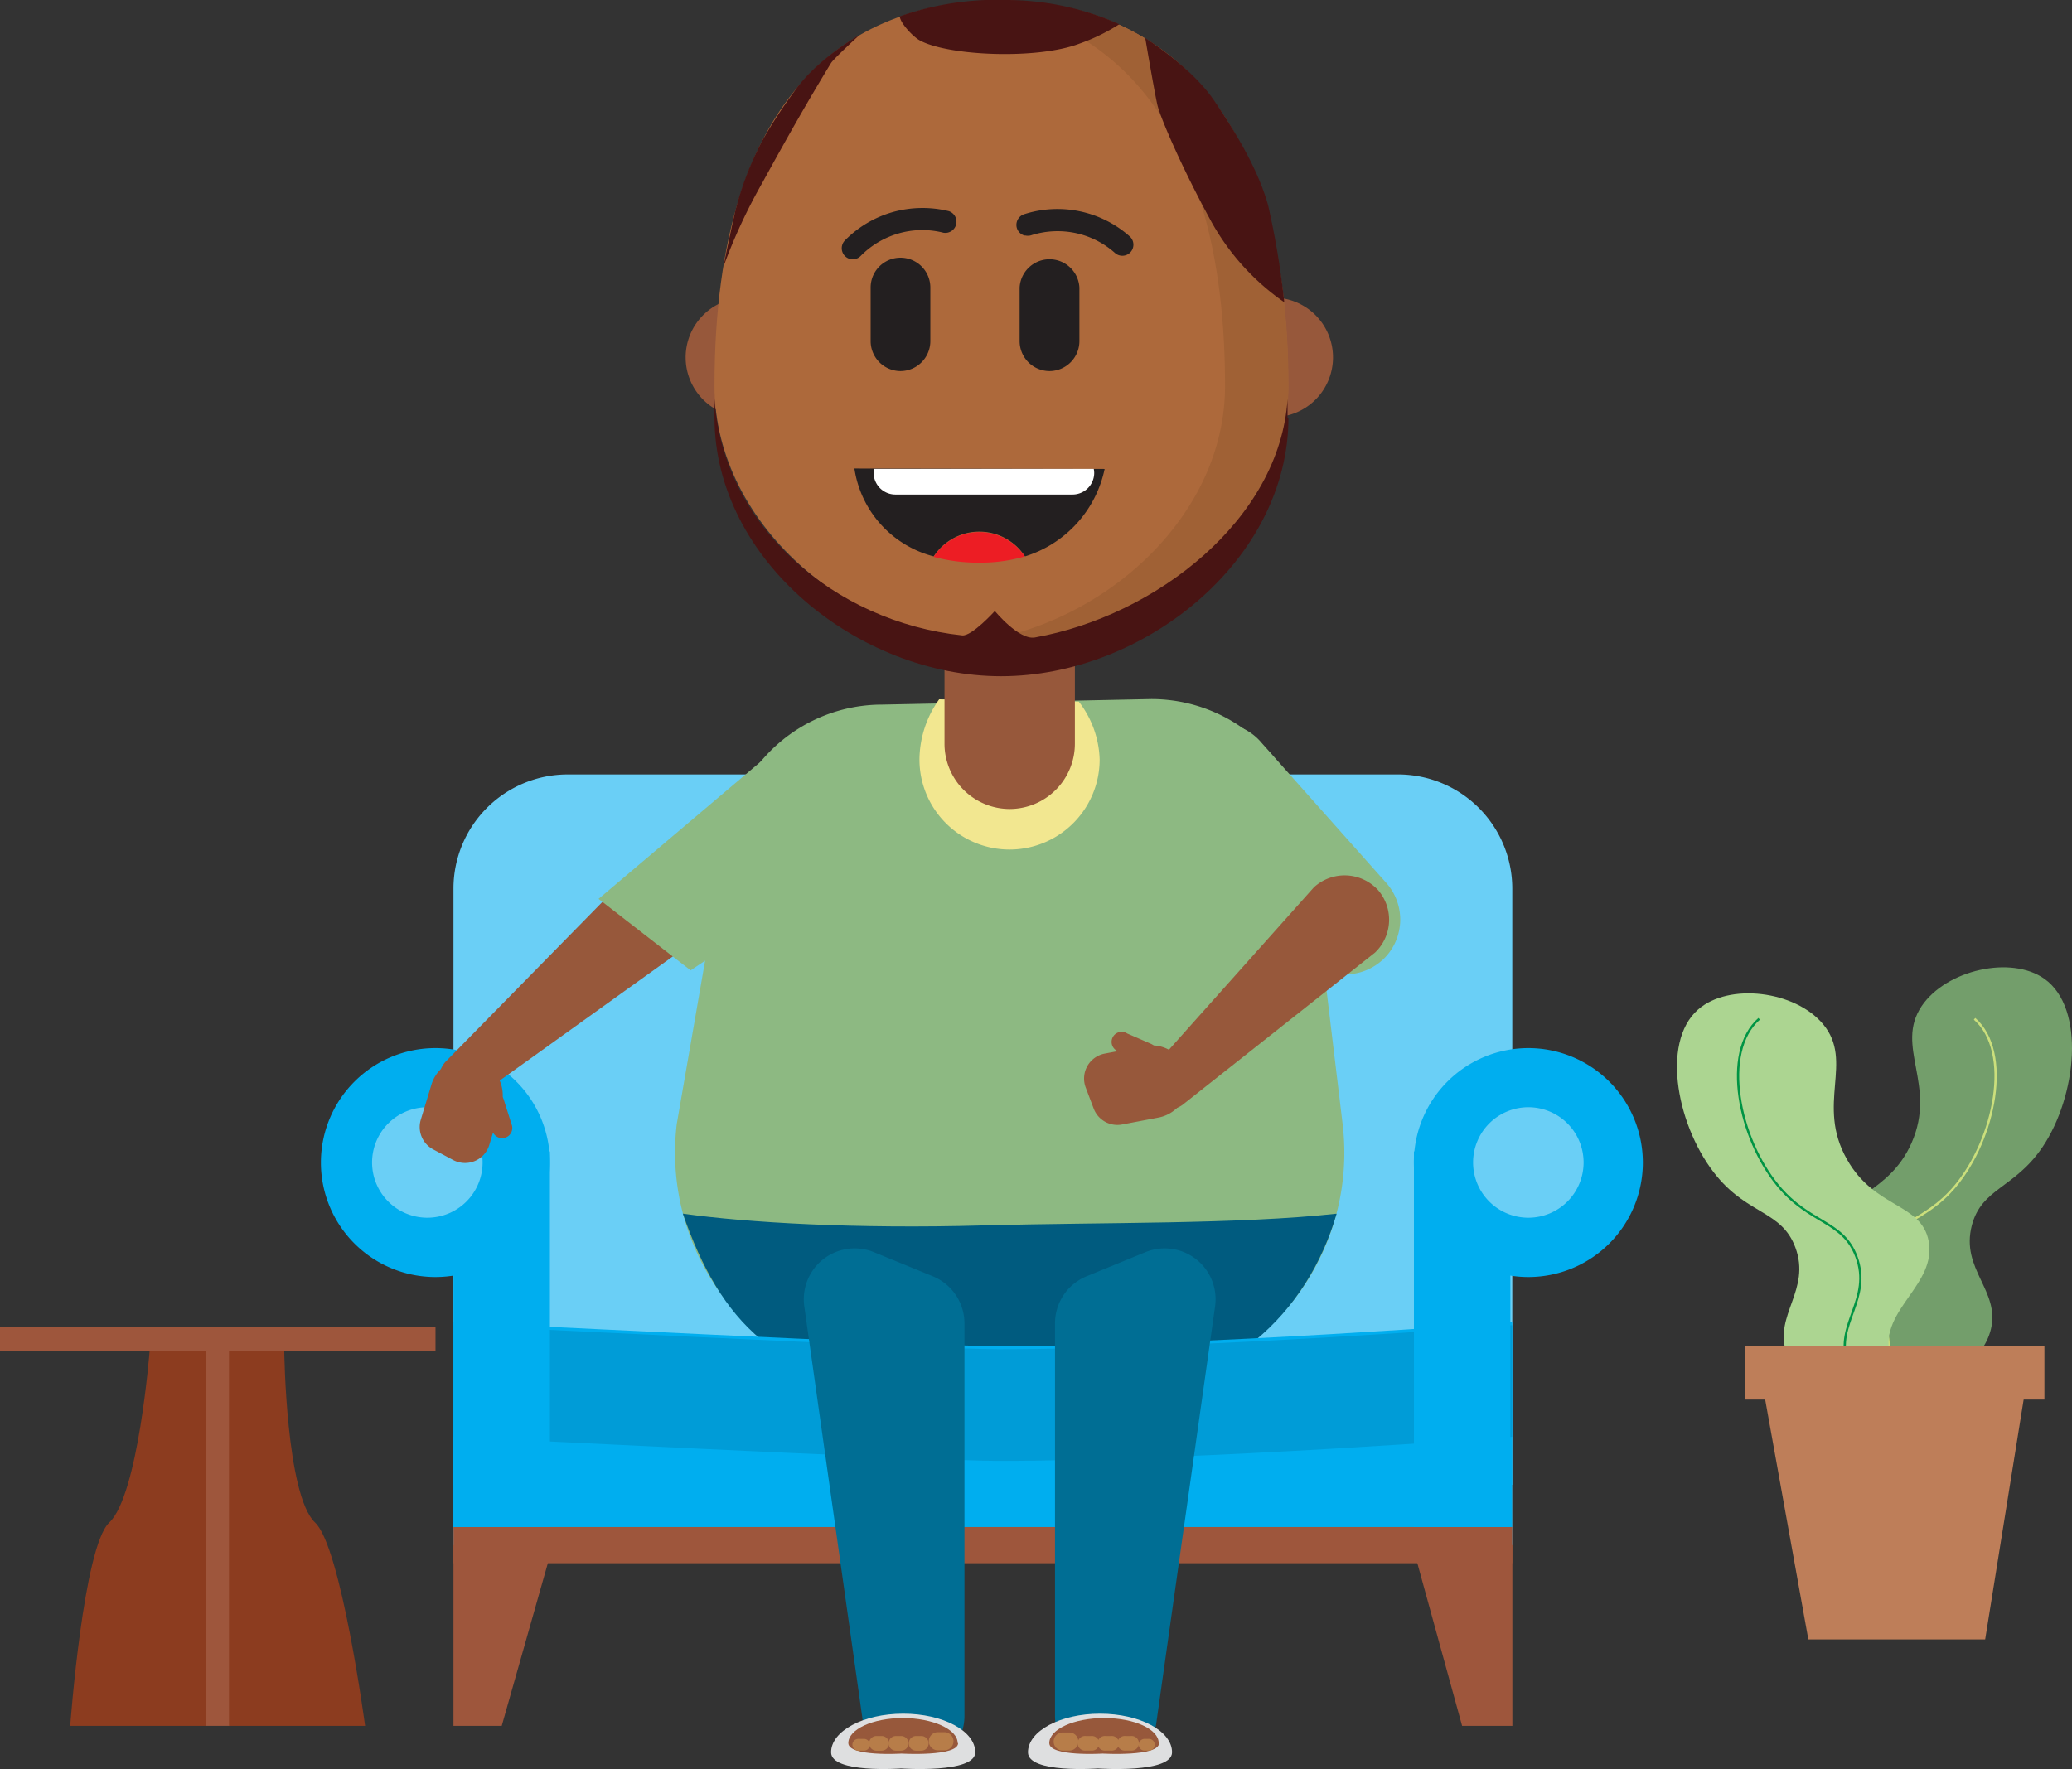 <svg id="Layer_1" data-name="Layer 1" xmlns="http://www.w3.org/2000/svg" viewBox="0 0 228.37 195.03"><rect x="0" y="0" width="228.37" height="195.03" fill="#333333" stroke="none"/><defs><style>.cls-1{fill:#739e6b;}.cls-2,.cls-4{fill:none;stroke-miterlimit:10;stroke-width:0.25px;}.cls-2{stroke:#cbdf7c;}.cls-3{fill:#acd591;}.cls-4{stroke:#009444;}.cls-5{fill:#be7e59;}.cls-6{fill:#9e563c;}.cls-7{fill:#6acff6;}.cls-8{fill:#8db982;}.cls-9{fill:#005b7f;}.cls-10{fill:#f2e790;}.cls-11{fill:#97583b;}.cls-12{fill:#ad693b;}.cls-13{fill:#a06135;}.cls-14{fill:#481413;}.cls-15{fill:#231f20;}.cls-16{fill:#ed1d24;}.cls-17{fill:#fff;}.cls-18{fill:#00aeef;}.cls-19{fill:#009cd7;}.cls-20{fill:#006e94;}.cls-21{fill:#dedfe0;}.cls-22{fill:#b77d49;}.cls-23{fill:#8c3c1f;}</style></defs><title>fatherHouse1</title><path class="cls-1" d="M852.24,465.61c-.46-.95,5.67-2.86,6.18-7.47.55-4.92-6-7-5.55-11.85.37-4.28,5.55-4.13,8.07-9.84,2.82-6.39-1.89-10.61,1.11-15.08,2.7-4,9.88-5.62,13.54-3,4.55,3.24,3.56,12.92-.22,18.54-3.09,4.57-6.71,4.51-7.79,8.64-1.26,4.83,3.11,7.17,2.11,11.41-1.71,7.25-16.74,10.11-17.45,8.66" transform="translate(-650.25 -310.45)"/><path class="cls-2" d="M867.88,422.77c4.19,3.69,2.23,13.21-2.1,18.42-3.53,4.24-7.14,3.81-8.62,7.81-1.75,4.68,2.36,7.45.94,11.57-2.43,7-.56,12.79-1.12,11.28" transform="translate(-650.25 -310.45)"/><path class="cls-3" d="M865.4,466.43c.37-1-5.93-2.27-6.9-6.81-1-4.83,5.23-7.56,4.32-12.35-.81-4.21-5.94-3.55-9-9-3.46-6.08.81-10.76-2.63-14.9-3.1-3.72-10.4-4.59-13.78-1.62-4.2,3.68-2.24,13.21,2.1,18.42,3.53,4.23,7.13,3.8,8.62,7.81,1.74,4.68-2.37,7.45-1,11.56,2.44,7,17.68,8.37,18.24,6.85" transform="translate(-650.25 -310.45)"/><path class="cls-4" d="M844.14,422.77c-4.2,3.69-2.23,13.21,2.1,18.42,3.53,4.24,7.13,3.81,8.62,7.81,1.74,4.68-2.37,7.45-1,11.57,2.44,7,17.69,8.36,18.24,6.85" transform="translate(-650.25 -310.45)"/><rect class="cls-5" x="192.33" y="148.38" width="33" height="5.92"/><polygon class="cls-5" points="218.8 180.74 199.31 180.74 194.16 152.12 223.39 152.12 218.8 180.74"/><polygon class="cls-6" points="55.3 190.27 49.98 190.27 49.98 163.7 62.83 163.7 55.3 190.27"/><path class="cls-7" d="M816.93,449.57H700.23V408.42a12.59,12.59,0,0,1,12.59-12.59h91.53a12.59,12.59,0,0,1,12.58,12.59Z" transform="translate(-650.25 -310.45)"/><rect class="cls-7" x="49.98" y="128.16" width="116.7" height="35.54"/><polygon class="cls-6" points="166.69 190.27 161.15 190.27 153.84 163.7 166.69 163.7 166.69 190.27"/><path class="cls-8" d="M771.94,464H751.13a26.48,26.48,0,0,1-26.29-29.63l5.36-30.9a17.41,17.41,0,0,1,17.29-15.34l29.67-.61a17.41,17.41,0,0,1,17.28,15.34l3.79,31.51A26.47,26.47,0,0,1,771.94,464" transform="translate(-650.25 -310.45)"/><path class="cls-9" d="M797.57,444.25c-3.16,10.92-12.18,19.77-25.8,19.77H750.94c-15.07-1.3-21.26-7.81-25.43-19.77,7.07,1,19.13,1.7,33.1,1.3,13.18-.36,28.22-.11,39-1.3" transform="translate(-650.25 -310.45)"/><path class="cls-10" d="M771.45,394.18a9.93,9.93,0,0,1-19.86,0,11.57,11.57,0,0,1,2.17-6.63l15.39.25a10.92,10.92,0,0,1,2.3,6.38" transform="translate(-650.25 -310.45)"/><path class="cls-11" d="M797.17,349.84a6.59,6.59,0,1,1-6.59-6.58,6.59,6.59,0,0,1,6.59,6.58" transform="translate(-650.25 -310.45)"/><path class="cls-11" d="M739,349.84a6.59,6.59,0,1,1-6.59-6.58,6.59,6.59,0,0,1,6.59,6.58" transform="translate(-650.25 -310.45)"/><path class="cls-11" d="M761.54,399.64h0a7.2,7.2,0,0,1-7.19-7.18v-18.2a7.19,7.19,0,1,1,14.37,0v18.2a7.2,7.2,0,0,1-7.18,7.18" transform="translate(-650.25 -310.45)"/><path class="cls-12" d="M729,353c0-33.34,15.81-42.5,31.55-42.5s31.68,9.93,31.68,42.5c0,15.74-15.94,28.5-31.68,28.5S729,368.69,729,353" transform="translate(-650.25 -310.45)"/><path class="cls-13" d="M792.26,353c0,15.73-15.94,28.51-31.67,28.51a31.25,31.25,0,0,1-3.48-.21c14.53-1.7,28.16-13.74,28.16-28.3,0-30.16-13.63-40.9-28.16-42.33,1.17-.11,2.31-.16,3.48-.16,15.73,0,31.67,9.91,31.67,42.49" transform="translate(-650.25 -310.45)"/><path class="cls-14" d="M792.26,356.49c0,15.72-15.94,28.51-31.67,28.51S729,372.21,729,356.49c0-.69,0-1.41,0-2.05.91,14,13.19,24.56,27.3,26.06,1.06.12,3.6-2.69,3.6-2.69s2.65,3.23,4.41,2.92c13.31-2.37,27-13,27.85-26.29,0,.64,0,1.36,0,2.05" transform="translate(-650.25 -310.45)"/><path class="cls-15" d="M749.49,351.36h0a3.31,3.31,0,0,1-3.28-3.3v-5.91a3.29,3.29,0,1,1,6.58,0v5.91a3.31,3.31,0,0,1-3.3,3.3" transform="translate(-650.25 -310.45)"/><path class="cls-15" d="M765.92,351.36h0a3.31,3.31,0,0,1-3.29-3.3v-5.91a3.3,3.3,0,0,1,6.59,0v5.91a3.31,3.31,0,0,1-3.3,3.3" transform="translate(-650.25 -310.45)"/><path class="cls-15" d="M772,362.15a12.85,12.85,0,0,1-8.78,9.64,6,6,0,0,0-10.06,0,11.81,11.81,0,0,1-8.74-9.69Z" transform="translate(-650.25 -310.45)"/><path class="cls-16" d="M763.21,371.79a17.27,17.27,0,0,1-5,.69,18.74,18.74,0,0,1-5.05-.64,6,6,0,0,1,10.06,0" transform="translate(-650.25 -310.45)"/><path class="cls-17" d="M770.85,362.59a2.39,2.39,0,0,1-2.38,2.38H748.94a2.4,2.4,0,0,1-2.4-2.38,1.68,1.68,0,0,1,.05-.45H770.8a2.22,2.22,0,0,1,.05.45" transform="translate(-650.25 -310.45)"/><path class="cls-15" d="M744.54,339a1.21,1.21,0,0,1-1.16-.32,1.23,1.23,0,0,1,0-1.73,12,12,0,0,1,5.2-3.1,12.17,12.17,0,0,1,6.25-.12,1.23,1.23,0,0,1-.59,2.38,9.45,9.45,0,0,0-5,.09,9.58,9.58,0,0,0-4.13,2.47,1.22,1.22,0,0,1-.58.33" transform="translate(-650.25 -310.45)"/><path class="cls-15" d="M763.21,336.43a1.25,1.25,0,0,1-.88-.82,1.24,1.24,0,0,1,.79-1.54,12,12,0,0,1,11.64,2.44,1.22,1.22,0,1,1-1.62,1.83,9.48,9.48,0,0,0-4.46-2.22,9.62,9.62,0,0,0-4.81.28,1.24,1.24,0,0,1-.66,0" transform="translate(-650.25 -310.45)"/><path class="cls-14" d="M773.62,313.12a21.37,21.37,0,0,1-4.39,2.14c-4.73,1.8-14.56,1.34-17.63-.37-.8-.45-2.19-2-2.17-2.64a32.21,32.21,0,0,1,11.92-1.8,30.62,30.62,0,0,1,12.27,2.67" transform="translate(-650.25 -310.45)"/><path class="cls-14" d="M776.41,314.6s5.09,3.19,7.6,6.85,4.94,7.8,6,11.6a91.33,91.33,0,0,1,1.79,10.72,26.31,26.31,0,0,1-8-8.81c-3.14-5.72-5.67-11.52-6-13s-1.33-7.35-1.33-7.35" transform="translate(-650.25 -310.45)"/><path class="cls-14" d="M745,314.29s-4.76,2.66-7.26,6.32a53.12,53.12,0,0,0-3.47,5.34,34.6,34.6,0,0,0-3,7.86c-.55,2.45-1.3,6.08-1.3,6.08a61.14,61.14,0,0,1,4.31-9.3c3.14-5.73,5.2-9.3,7.55-13.17.31-.51,3.17-3.13,3.17-3.13" transform="translate(-650.25 -310.45)"/><path class="cls-8" d="M802.56,416.35h0a6.07,6.07,0,0,0,.49-8.55l-13.73-15.43a6.06,6.06,0,1,0-9.05,8.05L794,415.85a6.08,6.08,0,0,0,8.55.5" transform="translate(-650.25 -310.45)"/><path class="cls-18" d="M816.93,480.79H700.23V456.21s52.95,2.66,60,2.66c22.12,0,56.69-2.66,56.69-2.66Z" transform="translate(-650.25 -310.45)"/><path class="cls-19" d="M816.92,456.55v12.3s-34.57,2.66-56.68,2.66c-7.06,0-60-2.66-60-2.66v-12.3s52.94,2.65,60,2.65c22.11,0,56.68-2.65,56.68-2.65" transform="translate(-650.25 -310.45)"/><rect class="cls-6" x="49.98" y="168.35" width="116.7" height="3.99"/><path class="cls-20" d="M772.13,505.23h0a5.6,5.6,0,0,1-5.6-5.61V456.35a5.61,5.61,0,0,1,3.47-5.19l6.49-2.66a5.61,5.61,0,0,1,7.68,6l-6.48,45.94a5.61,5.61,0,0,1-5.56,4.82" transform="translate(-650.25 -310.45)"/><path class="cls-20" d="M750.94,505.23h0a5.61,5.61,0,0,0,5.61-5.61V456.35a5.62,5.62,0,0,0-3.48-5.19l-6.49-2.66a5.61,5.61,0,0,0-7.68,6l6.48,45.94a5.61,5.61,0,0,0,5.56,4.82" transform="translate(-650.25 -310.45)"/><path class="cls-21" d="M757.74,503.64c0,2.35-8.17,1.78-8.17,1.78s-7.72.57-7.72-1.78,3.56-4.26,7.95-4.26,7.94,1.9,7.94,4.26" transform="translate(-650.25 -310.45)"/><path class="cls-11" d="M755.85,502.62c0,1.52-6.23,1.16-6.23,1.16s-5.87.36-5.87-1.16,2.71-2.76,6-2.76,6.05,1.24,6.05,2.76" transform="translate(-650.25 -310.45)"/><path class="cls-21" d="M779.43,503.64c0,2.35-8.17,1.78-8.17,1.78s-7.71.57-7.71-1.78,3.56-4.26,7.94-4.26,7.94,1.9,7.94,4.26" transform="translate(-650.25 -310.45)"/><path class="cls-11" d="M778,502.62c0,1.52-6.22,1.16-6.22,1.16s-5.88.36-5.88-1.16,2.71-2.76,6.06-2.76,6,1.24,6,2.76" transform="translate(-650.25 -310.45)"/><path class="cls-22" d="M753.62,501.42h.72a1,1,0,1,1,0,2h-.72a1,1,0,1,1,0-2" transform="translate(-650.25 -310.45)"/><path class="cls-22" d="M751.22,501.84h.57a.81.81,0,1,1,0,1.62h-.57a.81.81,0,0,1,0-1.62" transform="translate(-650.25 -310.45)"/><path class="cls-22" d="M749,501.84h.57a.81.81,0,0,1,0,1.62H749a.81.81,0,1,1,0-1.62" transform="translate(-650.25 -310.45)"/><path class="cls-22" d="M746.85,501.84h.57a.81.81,0,0,1,0,1.62h-.57a.81.81,0,0,1,0-1.62" transform="translate(-650.25 -310.45)"/><path class="cls-22" d="M744.93,502.16h.46a.65.65,0,1,1,0,1.29h-.46a.65.65,0,1,1,0-1.29" transform="translate(-650.25 -310.45)"/><path class="cls-22" d="M768.1,503.45h-.72a1,1,0,0,1,0-2h.72a1,1,0,1,1,0,2" transform="translate(-650.25 -310.45)"/><path class="cls-22" d="M770.5,503.45h-.57a.81.81,0,1,1,0-1.61h.57a.81.81,0,1,1,0,1.61" transform="translate(-650.25 -310.45)"/><path class="cls-22" d="M772.69,503.45h-.57a.81.81,0,1,1,0-1.61h.57a.81.81,0,1,1,0,1.61" transform="translate(-650.25 -310.45)"/><path class="cls-22" d="M774.88,503.45h-.57a.81.81,0,1,1,0-1.61h.57a.81.81,0,1,1,0,1.61" transform="translate(-650.25 -310.45)"/><path class="cls-22" d="M776.79,503.45h-.46a.65.65,0,0,1,0-1.29h.46a.65.65,0,1,1,0,1.29" transform="translate(-650.25 -310.45)"/><path class="cls-18" d="M710.86,438.61A12.62,12.62,0,1,1,698.24,426a12.62,12.62,0,0,1,12.62,12.62" transform="translate(-650.25 -310.45)"/><rect class="cls-18" x="49.98" y="126.94" width="10.63" height="41.41"/><path class="cls-18" d="M831.32,438.61A12.62,12.62,0,1,1,818.7,426a12.62,12.62,0,0,1,12.62,12.62" transform="translate(-650.25 -310.45)"/><rect class="cls-18" x="155.84" y="126.94" width="10.63" height="41.41"/><path class="cls-7" d="M703.44,438.61a6.09,6.09,0,1,1-6.09-6.09,6.09,6.09,0,0,1,6.09,6.09" transform="translate(-650.25 -310.45)"/><path class="cls-7" d="M824.79,438.61a6.09,6.09,0,1,1-6.09-6.09,6.09,6.09,0,0,1,6.09,6.09" transform="translate(-650.25 -310.45)"/><path class="cls-11" d="M725.34,408.66h0a4.94,4.94,0,0,1-.52,6.94l-22,15.78a2.61,2.61,0,0,1-3.39-3.95l18.93-19.29a4.93,4.93,0,0,1,6.94.52" transform="translate(-650.25 -310.45)"/><path class="cls-11" d="M698,437.17a2.79,2.79,0,0,1-1.37-3.28l1.17-3.86a4,4,0,1,1,7.69,2.33l-1.31,4.31a2.79,2.79,0,0,1-4,1.66Z" transform="translate(-650.25 -310.45)"/><path class="cls-11" d="M704.38,430.94h0a1.1,1.1,0,0,1,1.39.73l.86,2.72a1.12,1.12,0,1,1-2.13.67l-.86-2.72a1.13,1.13,0,0,1,.74-1.4" transform="translate(-650.25 -310.45)"/><path class="cls-11" d="M802.06,408.5h0a5,5,0,0,0-7-.22l-18,20.17a2.61,2.61,0,0,0,3.56,3.78l21.19-16.77a5,5,0,0,0,.22-7" transform="translate(-650.25 -310.45)"/><path class="cls-11" d="M770.81,432.71a2.79,2.79,0,0,0,3.12,1.71l4-.76a4,4,0,1,0-1.5-7.89l-4.43.84a2.8,2.8,0,0,0-2.07,3.78Z" transform="translate(-650.25 -310.45)"/><path class="cls-11" d="M777.68,427h0a1.11,1.11,0,0,0-.57-1.47l-2.62-1.14a1.11,1.11,0,1,0-.89,2l2.62,1.14a1.1,1.1,0,0,0,1.46-.57" transform="translate(-650.25 -310.45)"/><path class="cls-8" d="M726.37,417.43l-10.15-7.88,22-18.62a7.74,7.74,0,1,1,9.21,12.45Z" transform="translate(-650.25 -310.45)"/><rect class="cls-6" y="146.34" width="48" height="2.6"/><rect class="cls-6" x="22.7" y="148.94" width="2.6" height="41.33"/><path class="cls-23" d="M666.74,459.39s-1.24,15.91-4.45,18.92c-2.86,2.69-4.3,22.41-4.3,22.41h15V459.39Z" transform="translate(-650.25 -310.45)"/><path class="cls-23" d="M681.58,459.39s.19,15.91,3.4,18.92c2.87,2.69,5.51,22.41,5.51,22.41h-15V459.39Z" transform="translate(-650.25 -310.45)"/></svg>